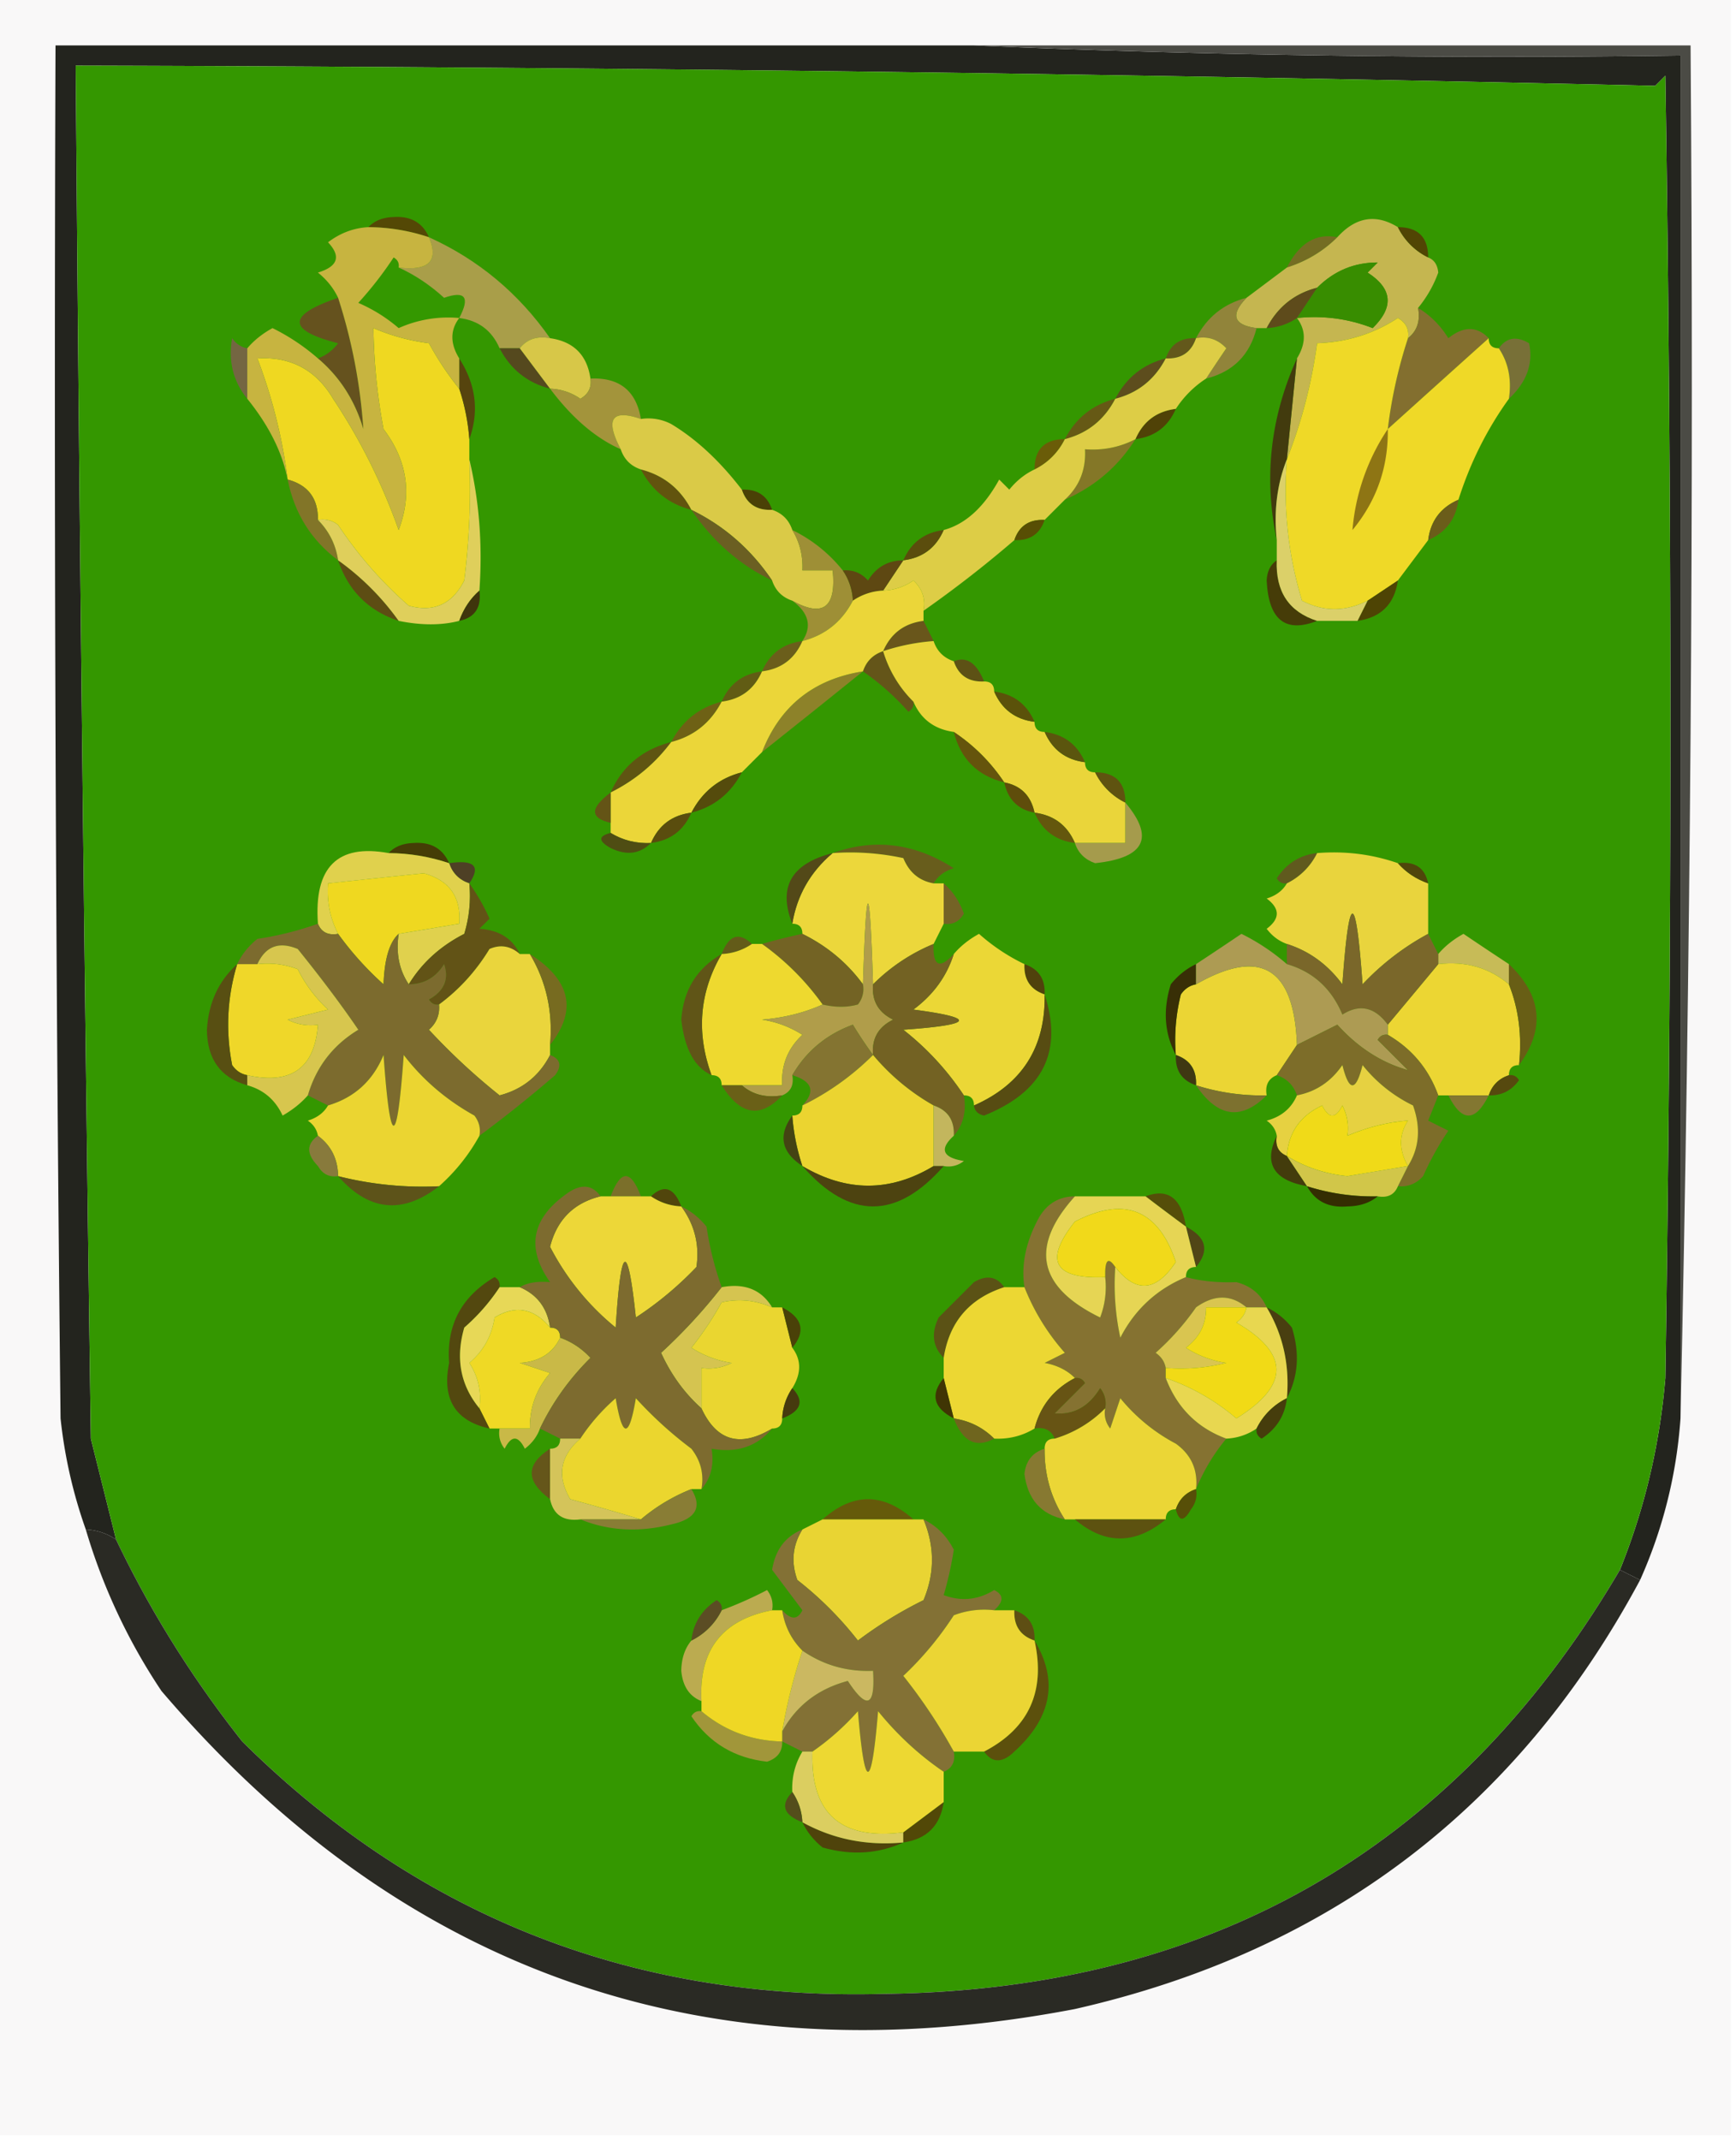 <svg xmlns="http://www.w3.org/2000/svg" width="172" height="212" style="shape-rendering:geometricPrecision;text-rendering:geometricPrecision;image-rendering:optimizeQuality;fill-rule:evenodd;clip-rule:evenodd"><path style="opacity:1" fill="#f9f8f8" d="M-.5-.5h172v212H-.5V-.5z"/><path style="opacity:1" fill="#23241e" d="M96.5 4.5c23.161.998 46.494 1.33 70 1v135a47.11 47.11 0 0 1-4 16l-2-1c2.447-6.062 3.947-12.395 4.5-19 .667-43 .667-86 0-129l-1 1a7580.891 7580.891 0 0 0-156.5-2c.353 44.386.853 89.72 1.5 136l2.5 10a5.727 5.727 0 0 0-3-1 47.972 47.972 0 0 1-2.5-11c-.5-45.332-.667-90.665-.5-136h91z"/><path style="opacity:1" fill="#349700" d="M160.5 155.5c-16.239 27.632-40.573 41.632-73 42-24.833.656-46-7.677-63.5-25-4.955-6.259-9.122-12.926-12.5-20l-2.5-10c-.647-46.28-1.147-91.614-1.5-136 52.107.127 104.273.794 156.5 2l1-1c.667 43 .667 86 0 129-.553 6.605-2.053 12.938-4.5 19z"/><path style="opacity:1" fill="#544805" d="M36.5 22.5c.597-.639 1.43-.972 2.5-1 1.7-.113 2.866.553 3.5 2a19.242 19.242 0 0 0-6-1z"/><path style="opacity:1" fill="#746d23" d="M132.5 23.5c-1.399 1.39-3.066 2.39-5 3 1.238-2.437 2.905-3.437 5-3z"/><path style="opacity:1" fill="#c5b650" d="M138.5 22.5a6.544 6.544 0 0 0 3 3c.597.235.93.735 1 1.5a11.804 11.804 0 0 1-2 3.5c.237 1.291-.096 2.291-1 3 .131-.876-.202-1.543-1-2-2.396 1.567-5.063 2.4-8 2.5-.556 4.038-1.556 7.872-3 11.5l1-10c.905-1.464.905-2.798 0-4 2.619-.268 5.119.065 7.5 1 2.134-2.078 1.968-3.912-.5-5.5l1-1c-2.321-.008-4.321.825-6 2.5-2.249.58-3.915 1.913-5 4h-1c-2.296-.304-2.629-1.304-1-3l4-3c1.934-.61 3.601-1.61 5-3 1.817-2.01 3.817-2.343 6-1z"/><path style="opacity:1" fill="#514504" d="M138.5 22.5c2 0 3 1 3 3a6.544 6.544 0 0 1-3-3z"/><path style="opacity:1" fill="#349800" d="M39.5 26.5c1.591.719 3.091 1.719 4.5 3 2.093-.734 2.593-.067 1.5 2a11.989 11.989 0 0 0-6 1 15.653 15.653 0 0 0-4-2.5 35.94 35.94 0 0 0 3.5-4.5c.399.228.565.562.5 1z"/><path style="opacity:1" fill="#388d00" d="m128.5 31.5 2-3c1.679-1.675 3.679-2.508 6-2.5l-1 1c2.468 1.588 2.634 3.422.5 5.5-2.381-.935-4.881-1.268-7.5-1z"/><path style="opacity:1" fill="#a99e49" d="M42.5 23.5c4.881 2.21 8.881 5.543 12 10-1.291-.237-2.291.096-3 1h-2c-.762-1.762-2.096-2.762-4-3 1.093-2.067.593-2.734-1.5-2-1.409-1.281-2.909-2.281-4.5-3 2.993.354 3.993-.646 3-3z"/><path style="opacity:1" fill="#5e4b1b" d="m130.5 28.5-2 3a5.728 5.728 0 0 1-3 1c1.085-2.087 2.751-3.42 5-4z"/><path style="opacity:1" fill="#91843a" d="M123.5 29.5c-1.629 1.696-1.296 2.696 1 3-.667 2.667-2.333 4.333-5 5 .641-.982 1.307-1.982 2-3-.825-.886-1.825-1.219-3-1 1.085-2.087 2.751-3.42 5-4z"/><path style="opacity:1" fill="#65521e" d="M33.5 29.5a53.844 53.844 0 0 1 2.5 13c-.84-2.841-2.34-5.175-4.5-7 .79-.283 1.456-.783 2-1.5-5.065-1.288-5.065-2.788 0-4.5z"/><path style="opacity:1" fill="#55491e" d="M49.5 34.5h2l3 4c-2.249-.58-3.915-1.913-5-4z"/><path style="opacity:1" fill="#63581b" d="M118.5 33.5c-.473 1.406-1.473 2.073-3 2 .473-1.406 1.473-2.073 3-2z"/><path style="opacity:1" fill="#787037" d="M148.5 34.5c.751-1.074 1.751-1.24 3-.5.428 2.025-.239 3.858-2 5.5.284-1.915-.049-3.581-1-5z"/><path style="opacity:1" fill="#746642" d="M24.5 34.5v5c-1.405-1.725-1.905-3.725-1.5-6 .383.556.883.89 1.5 1z"/><path style="opacity:1" fill="#d7c748" d="M54.5 33.5c2.333.333 3.667 1.667 4 4 .13.876-.203 1.543-1 2a5.576 5.576 0 0 0-3-1l-3-4c.709-.904 1.709-1.237 3-1z"/><path style="opacity:1" fill="#836f2f" d="M140.5 30.5c1.212.73 2.212 1.73 3 3 1.495-1.205 2.828-1.205 4 0a4162.34 4162.34 0 0 0-10 9 46.864 46.864 0 0 1 2-9c.904-.709 1.237-1.709 1-3z"/><path style="opacity:1" fill="#5d4d1d" d="M115.5 35.5c-1.085 2.087-2.751 3.42-5 4 1.085-2.087 2.751-3.42 5-4z"/><path style="opacity:1" fill="#efd927" d="M139.5 33.5a46.864 46.864 0 0 0-2 9c3.379-3.05 6.712-6.05 10-9 0 .667.333 1 1 1 .951 1.419 1.284 3.085 1 5-2.174 3.015-3.841 6.349-5 10-1.762.762-2.762 2.096-3 4l-3 4-3 2c-2.213 1.105-4.38 1.105-6.5 0-1.379-4.536-1.879-9.203-1.5-14 1.444-3.628 2.444-7.462 3-11.5 2.937-.1 5.604-.933 8-2.5.798.457 1.131 1.124 1 2z"/><path style="opacity:1" fill="#a3943b" d="M58.5 37.5c2.867-.13 4.533 1.203 5 4-2.9-.994-3.566.006-2 3-2.502-1.111-4.836-3.111-7-6a5.576 5.576 0 0 1 3 1c.797-.457 1.13-1.124 1-2z"/><path style="opacity:1" fill="#efd821" d="M45.5 38.5a20.677 20.677 0 0 1 1 5v2a72.444 72.444 0 0 1-.5 12c-1.185 2.344-3.019 3.177-5.5 2.5a39.788 39.788 0 0 1-7-8 2.428 2.428 0 0 0-2-.5c.032-2.119-.968-3.452-3-4a51.585 51.585 0 0 0-3-12c3.31-.192 5.81 1.141 7.5 4 2.668 4.003 4.835 8.336 6.5 13 1.35-3.566.85-6.9-1.5-10a58.545 58.545 0 0 1-1-10 20.435 20.435 0 0 0 5.5 1.5c.9 1.652 1.9 3.152 3 4.5z"/><path style="opacity:1" fill="#56440e" d="M45.5 35.5c1.657 2.59 1.99 5.256 1 8a20.677 20.677 0 0 0-1-5v-3z"/><path style="opacity:1" fill="#665915" d="M110.5 39.5c-1.085 2.087-2.751 3.42-5 4 1.085-2.087 2.751-3.42 5-4z"/><path style="opacity:1" fill="#504207" d="M116.5 40.5c-.762 1.762-2.096 2.762-4 3 .762-1.762 2.096-2.762 4-3z"/><path style="opacity:1" fill="#6a5c08" d="M105.5 43.5a6.544 6.544 0 0 1-3 3c0-2 1-3 3-3z"/><path style="opacity:1" fill="#847727" d="M112.5 43.5c-1.693 2.69-4.027 4.69-7 6 1.442-1.32 2.108-2.986 2-5 1.792.134 3.458-.2 5-1z"/><path style="opacity:1" fill="#c7b440" d="M36.5 22.5c2.065.017 4.065.35 6 1 .993 2.354-.007 3.354-3 3 .065-.438-.101-.772-.5-1a35.94 35.94 0 0 1-3.5 4.5c1.466.636 2.8 1.469 4 2.5a11.989 11.989 0 0 1 6-1c-.905 1.202-.905 2.536 0 4v3a29.105 29.105 0 0 1-3-4.5 20.435 20.435 0 0 1-5.5-1.5c.04 3.304.374 6.637 1 10 2.35 3.1 2.85 6.434 1.5 10-1.665-4.664-3.832-8.997-6.5-13-1.69-2.859-4.19-4.192-7.5-4a51.585 51.585 0 0 1 3 12c-.525-2.68-1.858-5.347-4-8v-5c.656-.778 1.489-1.444 2.5-2a20.938 20.938 0 0 1 4.5 3c2.16 1.825 3.66 4.159 4.5 7a53.844 53.844 0 0 0-2.5-13c-.453-.958-1.12-1.792-2-2.5 1.981-.605 2.315-1.605 1-3 1.208-.92 2.542-1.42 4-1.5z"/><path style="opacity:1" fill="#62540e" d="M63.5 46.5c2.249.58 3.915 1.913 5 4-2.249-.58-3.915-1.913-5-4z"/><path style="opacity:1" fill="#423b0e" d="m128.5 35.5-1 10c-.973 2.448-1.306 5.115-1 8-1.306-6.162-.639-12.162 2-18z"/><path style="opacity:1" fill="#8e7514" d="M137.5 42.5c.059 3.77-1.108 7.104-3.5 10a21.087 21.087 0 0 1 3.5-10z"/><path style="opacity:1" fill="#827528" d="M28.5 47.5c2.032.548 3.032 1.881 3 4 1.1 1.105 1.767 2.438 2 4-2.664-1.984-4.33-4.651-5-8z"/><path style="opacity:1" fill="#4a4106" d="M73.5 48.5c1.527-.073 2.527.594 3 2-1.527.073-2.527-.594-3-2z"/><path style="opacity:1" fill="#daca47" d="M63.5 41.5a4.932 4.932 0 0 1 3 .5c2.486 1.494 4.82 3.66 7 6.5.473 1.406 1.473 2.073 3 2 1 .333 1.667 1 2 2 .734 1.208 1.067 2.541 1 4h3c.37 3.686-.963 4.686-4 3-1-.333-1.667-1-2-2-2.07-3.072-4.736-5.406-8-7-1.085-2.087-2.751-3.42-5-4-1-.333-1.667-1-2-2-1.566-2.994-.9-3.994 2-3z"/><path style="opacity:1" fill="#6b5d1a" d="M144.5 49.5c-.238 1.904-1.238 3.238-3 4 .238-1.904 1.238-3.238 3-4z"/><path style="opacity:1" fill="#6b5f22" d="M68.5 50.5c3.264 1.594 5.93 3.928 8 7-3.223-1.547-5.89-3.88-8-7z"/><path style="opacity:1" fill="#ddcd46" d="M118.5 33.5c1.175-.219 2.175.114 3 1a184.223 184.223 0 0 0-2 3 10.177 10.177 0 0 0-3 3c-1.904.238-3.238 1.238-4 3-1.542.8-3.208 1.134-5 1 .108 2.014-.558 3.68-2 5l-2 2c-1.527-.073-2.527.594-3 2a115.833 115.833 0 0 1-9 7c.219-1.175-.114-2.175-1-3a5.576 5.576 0 0 1-3 1l2-3c1.904-.238 3.238-1.238 4-3 2.15-.58 3.984-2.247 5.5-5l1 1c.708-.88 1.542-1.547 2.5-2a6.544 6.544 0 0 0 3-3c2.249-.58 3.915-1.913 5-4 2.249-.58 3.915-1.913 5-4 1.527.073 2.527-.594 3-2z"/><path style="opacity:1" fill="#584e04" d="M103.5 51.5c-.473 1.406-1.473 2.073-3 2 .473-1.406 1.473-2.073 3-2z"/><path style="opacity:1" fill="#5b4d0d" d="M93.5 52.5c-.762 1.762-2.096 2.762-4 3 .762-1.762 2.096-2.762 4-3z"/><path style="opacity:1" fill="#5d4d13" d="M33.5 55.5a25.635 25.635 0 0 1 6 6c-3-1-5-3-6-6z"/><path style="opacity:1" fill="#9e8f36" d="M78.5 52.5c1.96.96 3.627 2.294 5 4 .61.891.943 1.891 1 3-1.085 2.087-2.751 3.42-5 4 .97-1.462.638-2.795-1-4 3.037 1.686 4.37.686 4-3h-3c.067-1.459-.266-2.792-1-4z"/><path style="opacity:1" fill="#5e4812" d="m89.5 55.5-2 3a5.728 5.728 0 0 0-3 1 5.728 5.728 0 0 0-1-3c.996-.086 1.83.248 2.5 1 .816-1.323 1.983-1.99 3.5-2z"/><path style="opacity:1" fill="#4e4404" d="M138.5 57.5c-.333 2.333-1.667 3.667-4 4l1-2 3-2z"/><path style="opacity:1" fill="#dfcf5b" d="M46.5 45.5c.985 4.134 1.318 8.468 1 13-.901.79-1.568 1.79-2 3-1.759.454-3.759.454-6 0a25.635 25.635 0 0 0-6-6c-.233-1.562-.9-2.895-2-4a2.428 2.428 0 0 1 2 .5 39.788 39.788 0 0 0 7 8c2.481.677 4.315-.156 5.5-2.5.499-3.986.666-7.986.5-12z"/><path style="opacity:1" fill="#3f350c" d="M47.5 58.5c.215 1.679-.452 2.679-2 3 .432-1.21 1.099-2.21 2-3z"/><path style="opacity:1" fill="#463c08" d="M126.5 55.5c-.125 3.108 1.208 5.108 4 6-3.149 1.232-4.815-.102-5-4 .043-.916.376-1.583 1-2z"/><path style="opacity:1" fill="#dbd069" d="M127.5 45.5c-.379 4.797.121 9.464 1.5 14 2.12 1.105 4.287 1.105 6.5 0l-1 2h-4c-2.792-.892-4.125-2.892-4-6v-2c-.306-2.885.027-5.552 1-8z"/><path style="opacity:1" fill="#69561b" d="m91.5 61.5 1 2a20.677 20.677 0 0 0-5 1c.762-1.762 2.096-2.762 4-3z"/><path style="opacity:1" fill="#6b5e1b" d="M79.5 63.5c-.762 1.762-2.096 2.762-4 3 .762-1.762 2.096-2.762 4-3z"/><path style="opacity:1" fill="#645519" d="M87.5 64.5a11.741 11.741 0 0 0 3 5c.065.438-.101.772-.5 1a25.15 25.15 0 0 0-4.5-4c.333-1 1-1.667 2-2z"/><path style="opacity:1" fill="#5d5115" d="M97.5 67.5c-1.527.073-2.527-.594-3-2 1.258-.516 2.258.15 3 2z"/><path style="opacity:1" fill="#ead53a" d="M92.5 63.5c.333 1 1 1.667 2 2 .473 1.406 1.473 2.073 3 2 .667 0 1 .333 1 1 .762 1.762 2.096 2.762 4 3 0 .667.333 1 1 1 .762 1.762 2.096 2.762 4 3 0 .667.333 1 1 1a6.544 6.544 0 0 0 3 3v4h-5c-.762-1.762-2.096-2.762-4-3-.356-1.69-1.356-2.69-3-3-1.333-2-3-3.667-5-5-1.93-.27-3.264-1.27-4-3a11.741 11.741 0 0 1-3-5 20.677 20.677 0 0 1 5-1z"/><path style="opacity:1" fill="#615c14" d="M75.5 66.5c-.762 1.762-2.096 2.762-4 3 .762-1.762 2.096-2.762 4-3z"/><path style="opacity:1" fill="#8d8229" d="M85.5 66.5c-3.337 2.69-6.67 5.358-10 8 1.77-4.56 5.103-7.226 10-8z"/><path style="opacity:1" fill="#5b520a" d="M98.5 68.5c1.904.238 3.238 1.238 4 3-1.904-.238-3.238-1.238-4-3z"/><path style="opacity:1" fill="#6e6115" d="M71.5 69.5c-1.085 2.087-2.751 3.42-5 4 1.085-2.087 2.751-3.42 5-4z"/><path style="opacity:1" fill="#5b550e" d="M103.5 72.5c1.904.238 3.238 1.238 4 3-1.904-.238-3.238-1.238-4-3z"/><path style="opacity:1" fill="#65540c" d="M94.5 72.5c2 1.333 3.667 3 5 5-2.667-.667-4.333-2.333-5-5z"/><path style="opacity:1" fill="#5f5512" d="M66.5 73.5a16.627 16.627 0 0 1-6 5c1.139-2.586 3.139-4.253 6-5z"/><path style="opacity:1" fill="#ebd639" d="M91.5 60.5v1c-1.904.238-3.238 1.238-4 3-1 .333-1.667 1-2 2-4.897.774-8.23 3.44-10 8l-2 2c-2.249.58-3.915 1.913-5 4-1.904.238-3.238 1.238-4 3-1.459.067-2.792-.266-4-1v-4c2.41-1.2 4.41-2.867 6-5 2.249-.58 3.915-1.913 5-4 1.904-.238 3.238-1.238 4-3 1.904-.238 3.238-1.238 4-3 2.249-.58 3.915-1.913 5-4a5.728 5.728 0 0 1 3-1 5.576 5.576 0 0 0 3-1c.886.825 1.219 1.825 1 3z"/><path style="opacity:1" fill="#5f5310" d="M108.5 76.5c2 0 3 1 3 3a6.544 6.544 0 0 1-3-3z"/><path style="opacity:1" fill="#554b0c" d="M73.5 76.5c-1.085 2.087-2.751 3.42-5 4 1.085-2.087 2.751-3.42 5-4z"/><path style="opacity:1" fill="#5f4d0b" d="M99.5 77.5c1.644.31 2.644 1.31 3 3-1.644-.31-2.644-1.31-3-3z"/><path style="opacity:1" fill="#645416" d="M60.5 78.5v3c-2.057-.457-2.057-1.457 0-3z"/><path style="opacity:1" fill="#64570d" d="M102.5 80.5c1.904.238 3.238 1.238 4 3-1.904-.238-3.238-1.238-4-3z"/><path style="opacity:1" fill="#5a4d0e" d="M68.5 80.5c-.762 1.762-2.096 2.762-4 3 .762-1.762 2.096-2.762 4-3z"/><path style="opacity:1" fill="#453d06" d="M38.5 84.5c.597-.639 1.43-.972 2.5-1 1.7-.113 2.866.553 3.5 2a19.242 19.242 0 0 0-6-1z"/><path style="opacity:1" fill="#4f4d13" d="M60.5 82.5c1.208.734 2.541 1.067 4 1-1.1 1.098-2.434 1.265-4 .5-1.238-.69-1.238-1.19 0-1.5z"/><path style="opacity:1" fill="#a59b4c" d="M111.5 79.5c2.928 3.482 1.928 5.482-3 6-1.022-.356-1.689-1.022-2-2h5v-4z"/><path style="opacity:1" fill="#685d1c" d="M82.5 84.5c4.132-1.484 8.132-.984 12 1.5-.916.278-1.582.778-2 1.5-1.422-.25-2.422-1.083-3-2.5a24.939 24.939 0 0 0-7-.5z"/><path style="opacity:1" fill="#4e4025" d="M44.5 85.5c2.493-.37 3.16.297 2 2-1-.333-1.667-1-2-2z"/><path style="opacity:1" fill="#ecd73b" d="M82.5 84.5c2.357-.163 4.69.003 7 .5.578 1.417 1.578 2.25 3 2.5h1v4l-1 2a18.338 18.338 0 0 0-6 4c-.333-10.667-.667-10.667-1 0-1.55-2.122-3.55-3.789-6-5 0-.667-.333-1-1-1 .461-2.803 1.795-5.137 4-7z"/><path style="opacity:1" fill="#605a1e" d="M130.5 84.5a6.544 6.544 0 0 1-3 3c-.438.065-.772-.101-1-.5.971-1.481 2.304-2.315 4-2.5z"/><path style="opacity:1" fill="#e9d43d" d="M130.5 84.5c2.779-.221 5.446.112 8 1 .79.901 1.79 1.568 3 2v5a25.543 25.543 0 0 0-6.5 5c-.667-9.333-1.333-9.333-2 0-1.451-1.964-3.284-3.297-5.5-4-.789-.283-1.456-.783-2-1.5 1.333-1 1.333-2 0-3 .916-.278 1.582-.778 2-1.5a6.544 6.544 0 0 0 3-3z"/><path style="opacity:1" fill="#4f460b" d="M138.5 85.5c1.679-.215 2.679.452 3 2-1.21-.432-2.21-1.099-3-2z"/><path style="opacity:1" fill="#efd820" d="M39.5 92.5c-.91.818-1.41 2.484-1.5 5a31.444 31.444 0 0 1-4.5-5c-.8-1.542-1.134-3.209-1-5 3.387-.364 6.554-.698 9.5-1 2.54.707 3.707 2.373 3.5 5l-6 1z"/><path style="opacity:1" fill="#534918" d="M82.5 84.5c-2.205 1.863-3.539 4.197-4 7-1.44-3.622-.106-5.956 4-7z"/><path style="opacity:1" fill="#746326" d="M93.5 87.5c.89.761 1.558 1.761 2 3-.457.797-1.124 1.13-2 1v-4z"/><path style="opacity:1" fill="#e0d14d" d="M38.5 84.5c2.065.017 4.065.35 6 1 .333 1 1 1.667 2 2 .16 1.7-.007 3.366-.5 5-2.375 1.215-4.209 2.881-5.5 5-.951-1.419-1.285-3.085-1-5l6-1c.207-2.627-.96-4.293-3.5-5-2.946.302-6.113.636-9.5 1-.134 1.791.2 3.458 1 5-.992.172-1.658-.162-2-1-.407-5.599 1.926-7.932 7-7z"/><path style="opacity:1" fill="#625316" d="M46.5 87.5a19.606 19.606 0 0 1 2 3.5l-1 1c1.937.122 3.27.955 4 2.5-.923-.803-1.923-.97-3-.5-1.333 2.19-3 4.024-5 5.5-.438.065-.772-.101-1-.5 1.507-.837 2.007-2.004 1.5-3.5-.816 1.323-1.983 1.99-3.5 2 1.291-2.119 3.125-3.785 5.5-5 .493-1.634.66-3.3.5-5z"/><path style="opacity:1" fill="#635b19" d="M74.5 93.5a5.728 5.728 0 0 1-3 1c.721-1.882 1.721-2.215 3-1z"/><path style="opacity:1" fill="#c7bb57" d="M149.5 95.5v2c-1.956-1.648-4.289-2.315-7-2v-1c.656-.778 1.489-1.444 2.5-2a446.77 446.77 0 0 0 4.5 3z"/><path style="opacity:1" fill="#efd729" d="M23.5 95.5h2a8.434 8.434 0 0 1 4 .5 13.912 13.912 0 0 0 3 4l-4 1a4.934 4.934 0 0 0 3 .5c-.315 4.3-2.649 5.967-7 5-.617-.111-1.117-.444-1.5-1-.659-3.388-.492-6.721.5-10z"/><path style="opacity:1" fill="#736324" d="M75.5 93.5a56.929 56.929 0 0 1 4-1c2.45 1.211 4.45 2.878 6 5a2.428 2.428 0 0 1-.5 2c-1.073.299-2.24.299-3.5 0a25.63 25.63 0 0 0-6-6z"/><path style="opacity:1" fill="#ead53c" d="M51.5 94.5h1c1.623 2.715 2.29 5.715 2 9v1c-1.072 2.071-2.739 3.405-5 4a63.568 63.568 0 0 1-7-6.5c.752-.671 1.086-1.504 1-2.5 2-1.476 3.667-3.31 5-5.5 1.077-.47 2.077-.303 3 .5z"/><path style="opacity:1" fill="#eed92f" d="M74.5 93.5h1a25.63 25.63 0 0 1 6 6c-1.792.809-3.792 1.309-6 1.5 1.438.219 2.771.719 4 1.5-1.45 1.35-2.117 3.016-2 5h-6c0-.667-.333-1-1-1-1.538-4.214-1.204-8.214 1-12a5.728 5.728 0 0 0 3-1z"/><path style="opacity:1" fill="#ebd534" d="m128.5 103.5-2 3c-.838.342-1.172 1.008-1 2a21.435 21.435 0 0 1-7-1c.073-1.527-.594-2.527-2-3a18.453 18.453 0 0 1 .5-6c.383-.556.883-.89 1.5-1 6.39-3.653 9.724-1.653 10 6z"/><path style="opacity:1" fill="#ecd633" d="M142.5 95.5c2.711-.315 5.044.352 7 2 .973 2.448 1.306 5.115 1 8-.667 0-1 .333-1 1-1 .333-1.667 1-2 2h-5c-.943-2.609-2.61-4.609-5-6v-1c1.696-2.025 3.363-4.025 5-6z"/><path style="opacity:1" fill="#7c6b2e" d="M31.5 91.5c.342.838 1.008 1.172 2 1a31.444 31.444 0 0 0 4.5 5c.09-2.516.59-4.182 1.5-5-.285 1.915.049 3.581 1 5 1.517-.01 2.684-.677 3.5-2 .507 1.496.007 2.663-1.5 3.5.228.399.562.565 1 .5.086.996-.248 1.829-1 2.5a63.568 63.568 0 0 0 7 6.5c2.261-.595 3.928-1.929 5-4 1.025.397 1.192 1.063.5 2a126.02 126.02 0 0 1-7.5 6 2.427 2.427 0 0 0-.5-2c-2.787-1.547-5.12-3.547-7-6-.667 9.333-1.333 9.333-2 0-1.054 2.556-2.888 4.223-5.5 5l-2-1c.824-2.815 2.49-4.982 5-6.5-1.613-2.374-3.613-5.04-6-8-1.852-.773-3.186-.273-4 1.5h-2c.453-.958 1.12-1.792 2-2.5a31.956 31.956 0 0 0 6-1.5z"/><path style="opacity:1" fill="#50420c" d="M101.5 95.5c1.406.473 2.073 1.473 2 3-1.406-.473-2.073-1.473-2-3z"/><path style="opacity:1" fill="#7a672a" d="m141.5 92.5 1 2v1a1498.116 1498.116 0 0 1-5 6c-1.289-1.748-2.789-2.081-4.5-1-1.076-2.579-2.909-4.246-5.5-5v-2c2.216.703 4.049 2.036 5.5 4 .667-9.333 1.333-9.333 2 0a25.543 25.543 0 0 1 6.5-5z"/><path style="opacity:1" fill="#776b20" d="M52.5 94.5c4.049 2.58 4.715 5.58 2 9 .29-3.285-.377-6.285-2-9z"/><path style="opacity:1" fill="#605517" d="M71.5 94.5c-2.204 3.786-2.538 7.786-1 12-1.674-.762-2.674-2.596-3-5.5.207-2.924 1.54-5.09 4-6.5z"/><path style="opacity:1" fill="#b09d4a" d="M86.5 97.5c-.14 1.624.527 2.79 2 3.5-1.473.71-2.14 1.876-2 3.5a44.093 44.093 0 0 1-2-3c-2.63.967-4.63 2.633-6 5 .172.992-.162 1.658-1 2-1.599.268-2.932-.066-4-1h4c-.117-1.984.55-3.65 2-5a10.256 10.256 0 0 0-4-1.5c2.208-.191 4.208-.691 6-1.5 1.26.299 2.427.299 3.5 0a2.428 2.428 0 0 0 .5-2c.333-10.667.667-10.667 1 0z"/><path style="opacity:1" fill="#ebd736" d="M101.5 95.5c-.073 1.527.594 2.527 2 3 .097 5.232-2.236 8.899-7 11 0-.667-.333-1-1-1a27.598 27.598 0 0 0-6-6.5c7.003-.497 7.337-1.163 1-2 1.964-1.451 3.297-3.284 4-5.5.656-.778 1.489-1.444 2.5-2a19.345 19.345 0 0 0 4.5 3z"/><path style="opacity:1" fill="#382f06" d="M118.5 95.5v2c-.617.11-1.117.444-1.5 1a18.453 18.453 0 0 0-.5 6c-1.129-2.128-1.296-4.461-.5-7 .708-.88 1.542-1.547 2.5-2z"/><path style="opacity:1" fill="#ad9b53" d="M127.5 95.5c2.591.754 4.424 2.421 5.5 5 1.711-1.081 3.211-.748 4.5 1v1c-.438-.065-.772.101-1 .5l3 3c-2.617-.731-4.95-2.231-7-4.5l-4 2c-.276-7.653-3.61-9.653-10-6v-2a446.77 446.77 0 0 0 4.5-3 20.958 20.958 0 0 1 4.5 3z"/><path style="opacity:1" fill="#685e15" d="M149.5 95.5c3.284 3.105 3.617 6.439 1 10 .306-2.885-.027-5.552-1-8v-2z"/><path style="opacity:1" fill="#4b4b45" d="M96.5 4.5h71c.332 45.503-.001 90.836-1 136V5.5c-23.506.33-46.839-.002-70-1z"/><path style="opacity:1" fill="#584f12" d="M23.5 95.5c-.992 3.279-1.159 6.612-.5 10 .383.556.883.889 1.5 1v1c-2.638-.742-3.971-2.575-4-5.5.157-2.675 1.157-4.841 3-6.5z"/><path style="opacity:1" fill="#7d6d29" d="M137.5 102.5c2.39 1.391 4.057 3.391 5 6-.283.716-.616 1.549-1 2.5l2 1a29.517 29.517 0 0 0-2.5 4.5c-.671.752-1.504 1.086-2.5 1l1-2c1.122-1.788 1.289-3.788.5-6a14.506 14.506 0 0 1-5-4c-.667 2.667-1.333 2.667-2 0-1.129 1.641-2.629 2.641-4.5 3-.333-1-1-1.667-2-2l2-3 4-2c2.05 2.269 4.383 3.769 7 4.5l-3-3c.228-.399.562-.565 1-.5z"/><path style="opacity:1" fill="#d7c64e" d="M30.5 108.5c-.672.767-1.505 1.434-2.5 2-.72-1.556-1.887-2.556-3.5-3v-1c4.351.967 6.685-.7 7-5a4.934 4.934 0 0 1-3-.5l4-1a13.912 13.912 0 0 1-3-4 8.434 8.434 0 0 0-4-.5c.814-1.773 2.148-2.273 4-1.5 2.387 2.96 4.387 5.626 6 8-2.51 1.518-4.176 3.685-5 6.5z"/><path style="opacity:1" fill="#736223" d="M92.5 93.5c-.091 2.198.576 2.531 2 1-.703 2.216-2.036 4.049-4 5.5 6.337.837 6.003 1.503-1 2a27.598 27.598 0 0 1 6 6.5c.268 1.599-.066 2.932-1 4 .073-1.527-.594-2.527-2-3a21.827 21.827 0 0 1-6-5c-.14-1.624.527-2.79 2-3.5-1.473-.71-2.14-1.876-2-3.5a18.338 18.338 0 0 1 6-4z"/><path style="opacity:1" fill="#3f3812" d="M116.5 104.5c1.406.473 2.073 1.473 2 3-1.406-.473-2.073-1.473-2-3z"/><path style="opacity:1" fill="#847431" d="M86.5 104.5a26.169 26.169 0 0 1-7 5c1.315-1.395.981-2.395-1-3 1.37-2.367 3.37-4.033 6-5a44.093 44.093 0 0 0 2 3z"/><path style="opacity:1" fill="#56490e" d="M149.5 106.5c.438-.065.772.101 1 .5-.744 1.039-1.744 1.539-3 1.5.333-1 1-1.667 2-2z"/><path style="opacity:1" fill="#6a6017" d="M71.5 107.5h2c1.068.934 2.401 1.268 4 1-2.152 2.312-4.152 1.978-6-1z"/><path style="opacity:1" fill="#574c12" d="M103.5 98.5c1.838 5.661-.162 9.661-6 12-.607-.124-.94-.457-1-1 4.764-2.101 7.097-5.768 7-11z"/><path style="opacity:1" fill="#7d712f" d="M118.5 107.5a21.435 21.435 0 0 0 7 1c-2.532 2.514-4.865 2.18-7-1z"/><path style="opacity:1" fill="#837731" d="M143.5 108.5h4c-1.333 2.667-2.667 2.667-4 0z"/><path style="opacity:1" fill="#ebd430" d="M86.5 104.5a21.827 21.827 0 0 0 6 5v6c-4.299 2.591-8.632 2.591-13 0a20.676 20.676 0 0 1-1-5c.667 0 1-.333 1-1a26.169 26.169 0 0 0 7-5z"/><path style="opacity:1" fill="#e6d141" d="M139.5 115.5c-.913-1.586-.913-3.086 0-4.5-2.019.152-4.019.652-6 1.5a4.934 4.934 0 0 0-.5-3c-.667 1.333-1.333 1.333-2 0-2.172 1.009-3.338 2.676-3.5 5-.838-.342-1.172-1.008-1-2-.111-.617-.444-1.117-1-1.5 1.442-.377 2.442-1.21 3-2.5 1.871-.359 3.371-1.359 4.5-3 .667 2.667 1.333 2.667 2 0a14.506 14.506 0 0 0 5 4c.789 2.212.622 4.212-.5 6z"/><path style="opacity:1" fill="#ebd531" d="M47.5 112.5a18.75 18.75 0 0 1-4 5 34.163 34.163 0 0 1-10-1c-.027-1.699-.694-3.033-2-4-.11-.617-.444-1.117-1-1.5.916-.278 1.583-.778 2-1.5 2.612-.777 4.446-2.444 5.5-5 .667 9.333 1.333 9.333 2 0 1.88 2.453 4.213 4.453 7 6 .464.594.631 1.261.5 2z"/><path style="opacity:1" fill="#c3b65d" d="M92.5 109.5c1.406.473 2.073 1.473 2 3-1.453 1.325-1.12 2.158 1 2.5a2.429 2.429 0 0 1-2 .5h-1v-6z"/><path style="opacity:1" fill="#f0da18" d="M139.5 115.5c-1.988.327-3.988.66-6 1-2.193-.219-4.193-.885-6-2 .162-2.324 1.328-3.991 3.5-5 .667 1.333 1.333 1.333 2 0 .483.948.649 1.948.5 3 1.981-.848 3.981-1.348 6-1.5-.913 1.414-.913 2.914 0 4.5z"/><path style="opacity:1" fill="#444313" d="M78.5 110.5a20.676 20.676 0 0 0 1 5c-2.097-1.379-2.43-3.045-1-5z"/><path style="opacity:1" fill="#887a3c" d="M31.5 112.5c1.306.967 1.973 2.301 2 4-.876.131-1.543-.202-2-1-1.153-1.187-1.153-2.187 0-3z"/><path style="opacity:1" fill="#433c0c" d="M126.5 112.5c-.172.992.162 1.658 1 2l2 3c-3.321-.598-4.321-2.265-3-5z"/><path style="opacity:1" fill="#d1c649" d="M127.5 114.5c1.807 1.115 3.807 1.781 6 2 2.012-.34 4.012-.673 6-1l-1 2c-.342.838-1.008 1.172-2 1a21.435 21.435 0 0 1-7-1l-2-3z"/><path style="opacity:1" fill="#5d5319" d="M33.5 116.5a34.163 34.163 0 0 0 10 1c-3.614 2.813-6.948 2.479-10-1z"/><path style="opacity:1" fill="#7b6f2a" d="M63.5 118.5h-3c1-2.667 2-2.667 3 0z"/><path style="opacity:1" fill="#51450c" d="M64.5 118.5c1.279-1.215 2.279-.882 3 1a5.727 5.727 0 0 1-3-1z"/><path style="opacity:1" fill="#4d4310" d="M79.5 115.5c4.368 2.591 8.701 2.591 13 0h1c-4.667 5.333-9.333 5.333-14 0z"/><path style="opacity:1" fill="#554e09" d="M117.5 121.5a308.607 308.607 0 0 1-4-3c2.225-.832 3.558.168 4 3z"/><path style="opacity:1" fill="#342d02" d="M129.5 117.5a21.435 21.435 0 0 0 7 1c-.774.647-1.774.98-3 1-1.855.16-3.188-.507-4-2z"/><path style="opacity:1" fill="#edd738" d="M59.5 118.5h5c.891.61 1.891.943 3 1 1.322 1.811 1.822 3.811 1.5 6a33.837 33.837 0 0 1-6 5c-.813-7.667-1.48-7.334-2 1a25.288 25.288 0 0 1-6.5-8c.681-2.681 2.348-4.348 5-5z"/><path style="opacity:1" fill="#514616" d="M117.5 121.5c2.019 1.038 2.353 2.372 1 4l-1-4z"/><path style="opacity:1" fill="#857231" d="M106.5 118.5c-4.501 4.992-3.668 8.992 2.5 12a8.43 8.43 0 0 0 .5-4c-.039-1.724.294-2.057 1-1-.163 2.357.003 4.69.5 7 1.451-2.803 3.618-4.803 6.5-6 1.491.401 3.158.568 5 .5 1.442.377 2.442 1.21 3 2.5h-2c-1.535-1.288-3.201-1.288-5 0a25.513 25.513 0 0 1-4 4.5c.556.383.889.883 1 1.5v1c1.122 2.938 3.122 4.938 6 6a19.348 19.348 0 0 0-3 5c.203-1.89-.463-3.39-2-4.5a17.842 17.842 0 0 1-5.5-4.5l-1 3a2.428 2.428 0 0 1-.5-2 2.428 2.428 0 0 0-.5-2c-1.113 1.829-2.613 2.663-4.5 2.5l3-3c-.228-.399-.562-.565-1-.5-.763-.768-1.763-1.268-3-1.5l2-1a21.892 21.892 0 0 1-4-6.5c-.346-2.253.154-4.587 1.5-7 .816-1.323 1.983-1.989 3.5-2z"/><path style="opacity:1" fill="#e6d554" d="M106.5 118.5h7c1.295.988 2.628 1.988 4 3l1 4c-.667 0-1 .333-1 1-2.882 1.197-5.049 3.197-6.5 6a24.935 24.935 0 0 1-.5-7c2.051 2.619 4.051 2.452 6-.5-1.748-5.206-5.082-6.539-10-4-3.087 3.882-2.087 5.716 3 5.5a8.43 8.43 0 0 1-.5 4c-6.168-3.008-7.001-7.008-2.5-12z"/><path style="opacity:1" fill="#f1d91a" d="M110.5 125.5c-.706-1.057-1.039-.724-1 1-5.087.216-6.087-1.618-3-5.5 4.918-2.539 8.252-1.206 10 4-1.949 2.952-3.949 3.119-6 .5z"/><path style="opacity:1" fill="#efd925" d="M54.5 131.5c.667 0 1 .333 1 1-.73 1.545-2.063 2.378-4 2.5l3 1c-1.361 1.584-2.028 3.418-2 5.5h-4l-1-2c.214-1.644-.12-3.144-1-4.5 1.393-1.171 2.227-2.671 2.5-4.5 2.077-1.257 3.91-.924 5.5 1z"/><path style="opacity:1" fill="#5b5215" d="M99.5 127.5c-3.446 1.112-5.446 3.445-6 7-1.098-1.101-1.265-2.434-.5-4l3.5-3.5c1.25-.74 2.25-.573 3 .5z"/><path style="opacity:1" fill="#ead630" d="M76.5 129.5h1l1 4c.905 1.202.905 2.536 0 4a5.728 5.728 0 0 0-1 3c0 .667-.333 1-1 1-3.17 1.903-5.503 1.237-7-2v-4a4.934 4.934 0 0 0 3-.5 10.256 10.256 0 0 1-4-1.5 32.367 32.367 0 0 0 3-4.5c1.697-.384 3.363-.218 5 .5z"/><path style="opacity:1" fill="#ecd733" d="M99.5 127.5h2a21.892 21.892 0 0 0 4 6.5l-2 1c1.237.232 2.237.732 3 1.5-2.087 1.085-3.42 2.751-4 5-1.208.734-2.541 1.067-4 1-1.105-1.1-2.438-1.767-4-2l-1-4v-2c.554-3.555 2.554-5.888 6-7z"/><path style="opacity:1" fill="#d9c550" d="M123.5 129.5h-4c.02 1.643-.647 2.976-2 4a10.258 10.258 0 0 0 4 1.5 18.453 18.453 0 0 1-6 .5c-.111-.617-.444-1.117-1-1.5a25.513 25.513 0 0 0 4-4.5c1.799-1.288 3.465-1.288 5 0z"/><path style="opacity:1" fill="#f1da16" d="M123.5 129.5c-.111.617-.444 1.117-1 1.5 5.286 3.067 5.286 6.233 0 9.5a21.594 21.594 0 0 0-7-4v-1a18.453 18.453 0 0 0 6-.5 10.258 10.258 0 0 1-4-1.5c1.353-1.024 2.02-2.357 2-4h4z"/><path style="opacity:1" fill="#d5c450" d="M71.5 127.5c2.281-.423 3.948.244 5 2-1.637-.718-3.303-.884-5-.5a32.367 32.367 0 0 1-3 4.5 10.256 10.256 0 0 0 4 1.5 4.934 4.934 0 0 1-3 .5v4c-1.679-1.5-3.012-3.333-4-5.5a53.848 53.848 0 0 0 6-6.5z"/><path style="opacity:1" fill="#4a4108" d="M77.5 129.5c2.02 1.038 2.353 2.372 1 4l-1-4z"/><path style="opacity:1" fill="#493f10" d="M125.5 129.5c.958.453 1.792 1.119 2.5 2 .796 2.539.629 4.872-.5 7 .29-3.285-.377-6.285-2-9z"/><path style="opacity:1" fill="#53480f" d="M49.5 127.5a19.555 19.555 0 0 1-3.5 4c-.885 3.038-.385 5.705 1.5 8l1 2c-3.397-.758-4.73-2.925-4-6.5-.285-3.73 1.215-6.564 4.5-8.5.399.228.565.562.5 1z"/><path style="opacity:1" fill="#e7d857" d="M49.5 127.5h2c1.73.736 2.73 2.07 3 4-1.59-1.924-3.423-2.257-5.5-1-.273 1.829-1.107 3.329-2.5 4.5.88 1.356 1.214 2.856 1 4.5-1.885-2.295-2.385-4.962-1.5-8a19.555 19.555 0 0 0 3.5-4z"/><path style="opacity:1" fill="#c9b947" d="M55.5 132.5a7.468 7.468 0 0 1 3 2c-2.105 2.092-3.772 4.425-5 7-.283.789-.783 1.456-1.5 2-.667-1.333-1.333-1.333-2 0a2.427 2.427 0 0 1-.5-2h3c-.028-2.082.639-3.916 2-5.5l-3-1c1.937-.122 3.27-.955 4-2.5z"/><path style="opacity:1" fill="#7d6b2f" d="M59.5 118.5c-2.652.652-4.319 2.319-5 5a25.288 25.288 0 0 0 6.5 8c.52-8.334 1.187-8.667 2-1a33.837 33.837 0 0 0 6-5c.322-2.189-.178-4.189-1.5-6 .958.453 1.792 1.119 2.5 2a31.94 31.94 0 0 0 1.5 6 53.848 53.848 0 0 1-6 6.5c.988 2.167 2.321 4 4 5.5 1.497 3.237 3.83 3.903 7 2-1.49 1.78-3.49 2.446-6 2 .268 1.599-.066 2.932-1 4 .262-1.478-.071-2.811-1-4a39.469 39.469 0 0 1-5.5-5c-.667 4-1.333 4-2 0a19.555 19.555 0 0 0-3.5 4h-2l-2-1c1.228-2.575 2.895-4.908 5-7a7.468 7.468 0 0 0-3-2c0-.667-.333-1-1-1-.27-1.93-1.27-3.264-3-4 .731-.442 1.731-.609 3-.5-2.462-3.485-1.796-6.485 2-9 1.25-.74 2.25-.573 3 .5z"/><path style="opacity:1" fill="#403504" d="m93.5 136.5 1 4c-2.02-1.038-2.353-2.372-1-4z"/><path style="opacity:1" fill="#675414" d="M106.5 136.5c.438-.065.772.101 1 .5l-3 3c1.887.163 3.387-.671 4.5-2.5.464.594.631 1.261.5 2a11.743 11.743 0 0 1-5 3c-.342-.838-1.008-1.172-2-1 .58-2.249 1.913-3.915 4-5z"/><path style="opacity:1" fill="#e8d750" d="M123.5 129.5h2c1.623 2.715 2.29 5.715 2 9a6.547 6.547 0 0 0-3 3 5.727 5.727 0 0 1-3 1c-2.878-1.062-4.878-3.062-6-6a21.594 21.594 0 0 1 7 4c5.286-3.267 5.286-6.433 0-9.5.556-.383.889-.883 1-1.5z"/><path style="opacity:1" fill="#463a0e" d="M78.5 137.5c1.215 1.279.882 2.279-1 3a5.728 5.728 0 0 1 1-3z"/><path style="opacity:1" fill="#463d0c" d="M127.5 138.5c-.185 1.696-1.019 3.029-2.5 4-.399-.228-.565-.562-.5-1a6.547 6.547 0 0 1 3-3z"/><path style="opacity:1" fill="#6f651e" d="M94.5 140.5c1.562.233 2.895.9 4 2-1.792.973-3.125.306-4-2z"/><path style="opacity:1" fill="#ebd62e" d="M69.5 147.5h-1a17.906 17.906 0 0 0-5 3 246.792 246.792 0 0 0-7-2c-1.35-2.283-1.017-4.283 1-6a19.555 19.555 0 0 1 3.5-4c.667 4 1.333 4 2 0a39.469 39.469 0 0 0 5.5 5c.929 1.189 1.262 2.522 1 4z"/><path style="opacity:1" fill="#ebd636" d="M118.5 147.5c-1 .333-1.667 1-2 2-.667 0-1 .333-1 1h-10c-1.365-2.091-2.032-4.424-2-7 0-.667.333-1 1-1a11.743 11.743 0 0 0 5-3 2.428 2.428 0 0 0 .5 2l1-3a17.842 17.842 0 0 0 5.5 4.5c1.537 1.11 2.203 2.61 2 4.5z"/><path style="opacity:1" fill="#65561a" d="M54.5 143.5v5c-2.422-1.786-2.422-3.452 0-5z"/><path style="opacity:1" fill="#d4c45a" d="M55.5 142.5h2c-2.017 1.717-2.35 3.717-1 6 2.469.668 4.802 1.335 7 2h-6c-1.679.215-2.679-.452-3-2v-5c.667 0 1-.333 1-1z"/><path style="opacity:1" fill="#877931" d="M103.5 143.5c-.032 2.576.635 4.909 2 7-2.344-.479-3.678-1.979-4-4.5.139-1.301.805-2.134 2-2.5z"/><path style="opacity:1" fill="#574f08" d="M118.5 147.5a2.428 2.428 0 0 1-.5 2c-.69 1.238-1.19 1.238-1.5 0 .333-1 1-1.667 2-2z"/><path style="opacity:1" fill="#897d35" d="M68.5 147.5c1.105 1.8.439 2.967-2 3.5-3.197.805-6.197.638-9-.5h6a17.906 17.906 0 0 1 5-3z"/><path style="opacity:1" fill="#655a0a" d="M90.5 150.5h-9c3-2.667 6-2.667 9 0z"/><path style="opacity:1" fill="#5d5210" d="M106.5 150.5h9c-3.039 2.517-6.039 2.517-9 0z"/><path style="opacity:1" fill="#e9d433" d="M81.5 150.5h10c1.115 2.677 1.115 5.344 0 8a40.818 40.818 0 0 0-6.5 4 34.733 34.733 0 0 0-6-6c-.64-1.765-.473-3.432.5-5l2-1z"/><path style="opacity:1" fill="#837135" d="M91.5 150.5c1.312.645 2.312 1.645 3 3a35.244 35.244 0 0 1-1 4.5c1.735.651 3.402.485 5-.5.963.47.963 1.137 0 2a8.43 8.43 0 0 0-4 .5 32.342 32.342 0 0 1-5 6 53.542 53.542 0 0 1 5 7.5c.172.992-.162 1.658-1 2-2.42-1.644-4.586-3.644-6.5-6-.667 8-1.333 8-2 0a25.154 25.154 0 0 1-4.5 4h-1l-2-1v-1c1.395-2.55 3.562-4.217 6.5-5 1.892 2.89 2.725 2.556 2.5-1-2.579.106-4.912-.561-7-2-1.1-1.105-1.767-2.438-2-4 .864.963 1.53.963 2 0l-3-4c.315-1.983 1.315-3.316 3-4-.973 1.568-1.14 3.235-.5 5a34.733 34.733 0 0 1 6 6 40.818 40.818 0 0 1 6.5-4c1.115-2.656 1.115-5.323 0-8z"/><path style="opacity:1" fill="#2a2a24" d="M8.5 151.5a5.727 5.727 0 0 1 3 1c3.378 7.074 7.545 13.741 12.5 20 17.5 17.323 38.667 25.656 63.5 25 32.427-.368 56.761-14.368 73-42l2 1c-12.131 22.613-30.797 36.78-56 42.5-36.446 6.965-66.613-3.535-90.5-31.5a58.47 58.47 0 0 1-7.5-16z"/><path style="opacity:1" fill="#4f430b" d="M79.5 180.5c3.052 1.678 6.385 2.345 10 2-2.466 1.134-5.133 1.301-8 .5-.88-.708-1.547-1.542-2-2.5z"/><path style="opacity:1" fill="#dbce60" d="M79.5 173.5h1c-.206 6.122 2.794 8.789 9 8v1c-3.615.345-6.948-.322-10-2a5.728 5.728 0 0 0-1-3c-.067-1.459.266-2.792 1-4z"/><path style="opacity:1" fill="#524807" d="M93.5 178.5c-.333 2.333-1.667 3.667-4 4v-1l4-3z"/><path style="opacity:1" fill="#544e1b" d="M78.5 177.5c.61.891.943 1.891 1 3-1.882-.721-2.215-1.721-1-3z"/><path style="opacity:1" fill="#edd832" d="M93.5 175.5v3l-4 3c-6.206.789-9.206-1.878-9-8a25.154 25.154 0 0 0 4.5-4c.667 8 1.333 8 2 0 1.914 2.356 4.08 4.356 6.5 6z"/><path style="opacity:1" fill="#5c500c" d="M102.5 162.5c2.379 3.957 1.712 7.624-2 11-1.187 1.153-2.187 1.153-3 0 4.444-2.308 6.111-5.975 5-11z"/><path style="opacity:1" fill="#a1963a" d="M69.5 169.5c2.28 1.928 4.948 2.928 8 3 .03.997-.47 1.664-1.5 2-3.229-.361-5.729-1.861-7.5-4.5.228-.399.562-.565 1-.5z"/><path style="opacity:1" fill="#cbb861" d="M79.5 163.5c2.088 1.439 4.421 2.106 7 2 .225 3.556-.608 3.89-2.5 1-2.938.783-5.105 2.45-6.5 5a53.796 53.796 0 0 1 2-8z"/><path style="opacity:1" fill="#bbab50" d="M76.5 159.5c-4.939.942-7.272 3.942-7 9-1.194-.47-1.86-1.47-2-3 .02-1.226.353-2.226 1-3a6.544 6.544 0 0 0 3-3 39.14 39.14 0 0 0 4.5-2c.464.594.631 1.261.5 2z"/><path style="opacity:1" fill="#5e4e13" d="M100.5 159.5c1.406.473 2.073 1.473 2 3-1.406-.473-2.073-1.473-2-3z"/><path style="opacity:1" fill="#ebd534" d="M98.5 159.5h2c-.073 1.527.594 2.527 2 3 1.111 5.025-.556 8.692-5 11h-3a53.542 53.542 0 0 0-5-7.5 32.342 32.342 0 0 0 5-6 8.43 8.43 0 0 1 4-.5z"/><path style="opacity:1" fill="#efd725" d="M76.5 159.5h1c.233 1.562.9 2.895 2 4a53.796 53.796 0 0 0-2 8v1c-3.052-.072-5.72-1.072-8-3v-1c-.272-5.058 2.061-8.058 7-9z"/><path style="opacity:1" fill="#5b4d24" d="M71.5 159.5a6.544 6.544 0 0 1-3 3c.185-1.696 1.019-3.029 2.5-4 .399.228.565.562.5 1z"/></svg>